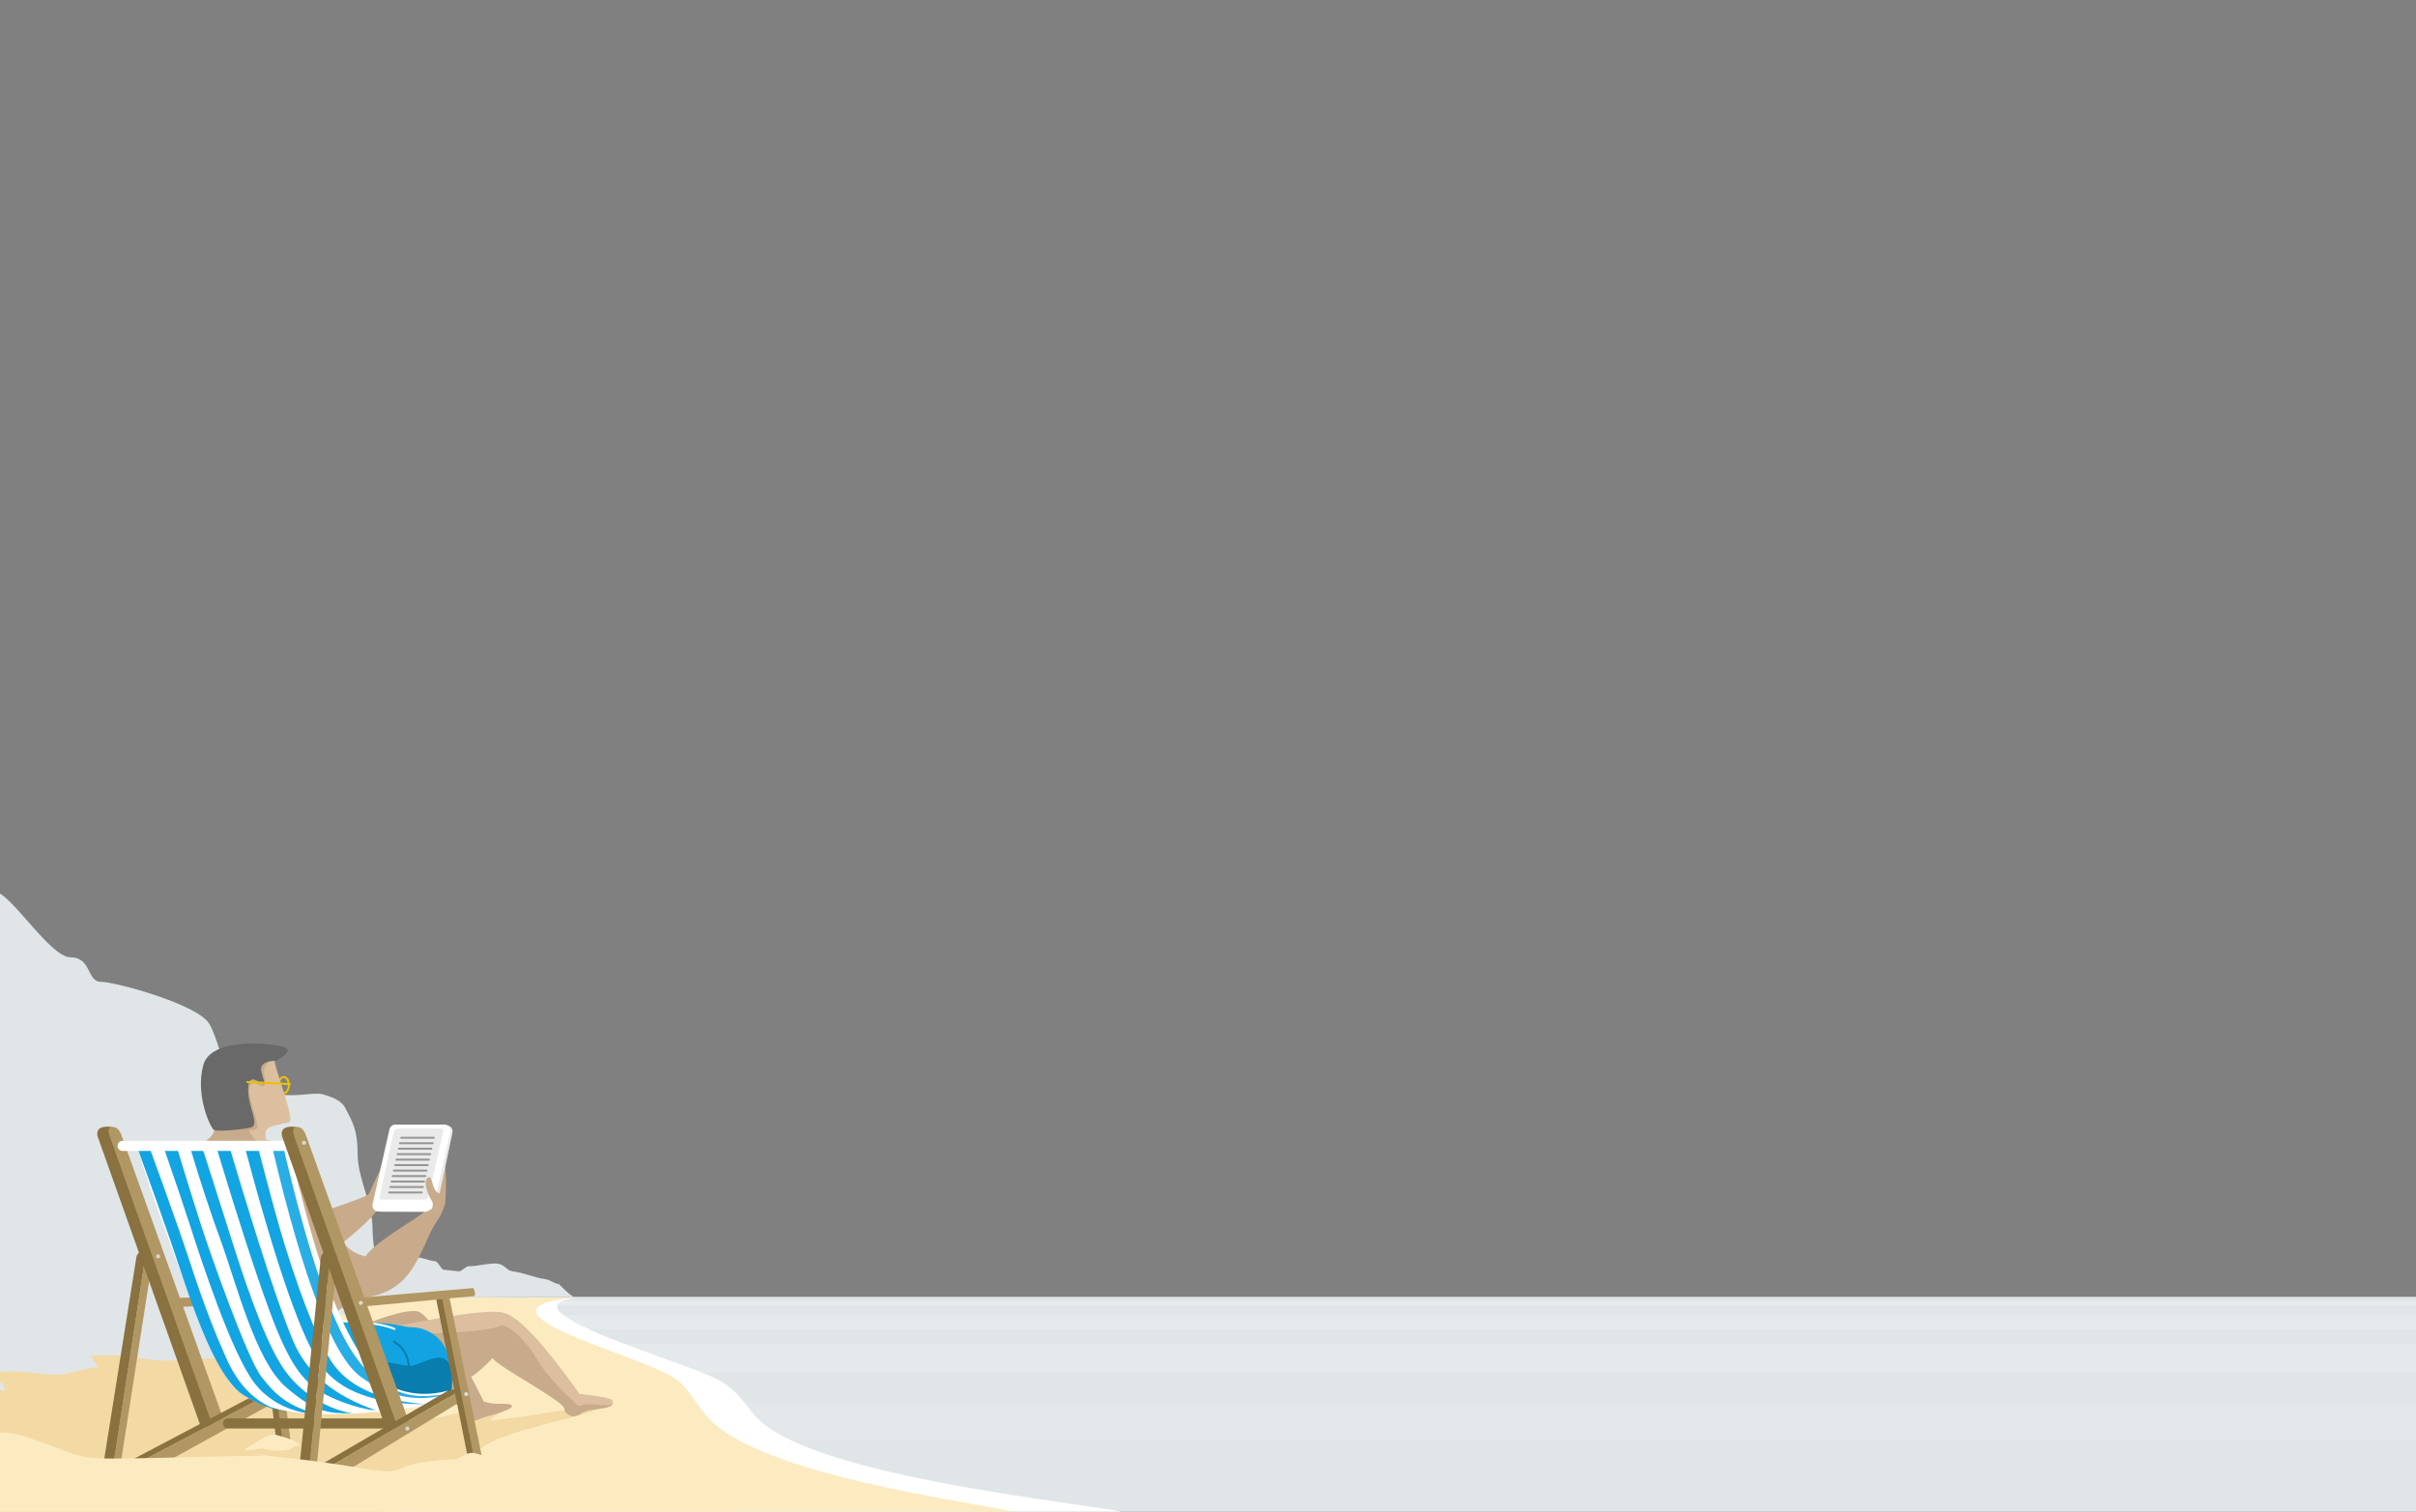 <?xml version="1.0" encoding="UTF-8"?>
<svg width="1192px" height="746px" viewBox="0 0 1192 746" version="1.1" xmlns="http://www.w3.org/2000/svg" xmlns:xlink="http://www.w3.org/1999/xlink">
    <rect x="0" y="0" width="1192" height="746" fill="#808080" stroke="none"/>
    <!-- Generator: Sketch 63.1 (92452) - https://sketch.com -->
    <title>prompts</title>
    <desc>Created with Sketch.</desc>
    <g id="prompts" stroke="none" stroke-width="1" fill="none" fill-rule="evenodd">
        <rect id="Rectangle" fill="#E0E5E7" x="-4" y="640" width="1196" height="106"></rect>
        <polygon id="Rectangle" fill="#EFF2F3" opacity="0.5" points="267 642 1194.5 642 1194.5 644 267 644"></polygon>
        <rect id="Rectangle" fill="#EFF2F3" opacity="0.4" x="267" y="649" width="941" height="7"></rect>
        <rect id="Rectangle" fill="#EFF2F3" opacity="0.3" x="267" y="663" width="941" height="14"></rect>
        <rect id="Rectangle" fill="#EFF2F3" opacity="0.2" x="267" y="692" width="941" height="19"></rect>
        <path d="M-21.113,620.23 C-3.478,632.771 -3.014,598.912 21.118,620.23 C45.25,641.549 43.858,645.311 61.492,645.311 C79.127,645.311 129.247,641.549 136.672,641.549 C144.097,641.549 110.22,634.025 150.594,645.311 C177.51,652.835 191.979,651.065 194,640 L284,640.5 C266.333,642.833 274.167,650.333 307.5,663 C357.5,682 356.5,678 371.5,697.5 C398.086,732.061 565.419,743.941 565.003,749 C561.928,786.135 229.01,782 226.238,782 C222.061,782 11.372,758.173 8.588,750.649 C7.478,747.65 -89.993,762.775 -97.793,736.597 C-109.558,697.111 -31.717,612.689 -21.113,620.23 Z" id="Path-9" fill="#FFFFFF"></path>
        <path d="M-37.113,620.23 C-19.478,632.771 -19.014,598.912 5.118,620.23 C29.25,641.549 27.858,645.311 45.492,645.311 C63.127,645.311 113.247,641.549 120.672,641.549 C128.097,641.549 94.22,634.025 134.594,645.311 C161.51,652.835 175.979,651.065 178,640 L284,640.5 C255.667,642.833 258.167,650.333 291.5,663 C341.5,682 332.5,678 347.5,697.5 C374.086,732.061 509.419,743.941 509.002,749 C505.928,786.135 213.01,782 210.238,782 C206.061,782 -4.628,758.173 -7.412,750.649 C-8.522,747.65 -105.993,762.775 -113.793,736.597 C-125.558,697.111 -47.717,612.689 -37.113,620.23 Z" id="Path-9" fill="#FCEBC1"></path>
        <path d="M93,531 C114.37,536.009 128.703,539.009 136,540 C147.23,541.525 154.771,538.931 159,540 C166.754,541.96 169.336,544.817 170.279,546.659 C173.977,553.886 176.442,557.5 176.442,569.545 C176.442,581.591 183.837,593.636 183.837,606.886 C183.837,620.136 190,637 190,637 C190,637 172.132,637 136.395,637 L93,531 Z" id="Path-3" fill="#E0E5E7"></path>
        <path d="M-100,612.316 C-88.791,607.846 -80.36,605.748 -74.708,606.025 C-70.815,606.215 -59.268,608.347 -55.437,608.541 C-50.575,608.788 -45.737,609.55 -40.984,609.8 C-22.4,610.775 -4.265,608.759 13,608.5 C15.078,608.469 18.492,610.024 20.5,610 C23.482,609.966 25.27,610.993 27.5,611 C29.05,611.006 30.969,609.982 33,610 C35.323,610.021 38.72,612.497 41,612.5 C46.429,612.508 50.456,610.369 55.5,610 C57.693,609.84 60.874,611.192 63.118,611.236 C64.479,611.262 66.493,609.992 69.5,608.5 C71.692,607.413 75.024,605.972 76,606 C82.476,606.192 82.92,611.886 89.091,612.316 C105.12,613.434 120.143,614.683 134.184,616.003 C136.272,616.199 142.45,617.151 144.494,617.35 C162.719,619.126 179.356,622.406 194,624 C195.27,624.139 197.468,626.077 198.692,626.158 C199.242,626.195 198.364,624.833 198.495,623.507 C198.619,622.249 199.751,621.023 200.263,621.06 C201.147,621.124 204.631,620.432 205.5,620.5 C209.465,620.813 210.675,621.934 214.349,622.383 C215.26,622.495 215.724,622.902 216.5,624 C217.148,624.918 218.108,626.556 218.845,626.64 C221.423,626.93 223.938,627.191 226.393,627.417 C227.812,627.547 229.804,624.87 231.211,624.9 C235.508,624.992 241.852,623.091 245.664,623.642 C249.023,624.127 249.904,627.049 252.89,627.417 C258.527,628.111 264.072,630.629 268.547,631.192 C271.811,631.602 273.028,633.438 275.774,633.709 C278.985,637.064 281.394,639.162 283,640 L-87.956,640 L-100,612.316 Z" id="Path-5" fill="#E0E5E7"></path>
        <path d="M184.568,673.534 C165.33,680.438 190.653,687 163,687 C153.224,687 204.935,700.93 194.5,704 C184.548,706.928 144.238,722.147 101,725 C61.326,727.618 18.969,718 0,718 C-61.319,718 -152.3,721 -175.144,721 C-190.374,721 -199.992,706.616 -204,677.849 L-185.965,658 C65.663,666.703 189.174,671.881 184.568,673.534 Z" id="Path-8" fill="#F3D9A4"></path>
        <path d="M-61,423 C-52.967,423 -43.978,425.815 -34.032,431.444 C-19.114,439.888 -11.081,439.888 -3.048,439.888 C4.985,439.888 24.494,472.457 34.822,472.457 C45.15,472.457 42.855,484.52 49.74,484.52 C56.625,484.52 96.79,495.377 103.102,505.027 C109.413,514.677 122.036,568.96 122.036,597.91 C122.036,612.974 122.813,622.486 123.558,630.184 C124.245,637.281 149.004,642.837 149.004,649.78 C149.004,653.98 151.722,654.037 152.447,657.018 C153.074,659.597 153.839,663.618 154.742,669.081 C155.453,670.337 154.695,670.799 152.469,670.466 C151.734,670.466 150.126,671.466 149.368,671.465 C147.459,671.462 144.915,670.491 142.451,670.466 C140.941,670.451 138.655,671.491 136.489,671.465 C133.547,671.429 128.442,670.619 121.939,670.466 C119.559,670.41 115.432,670.545 111.445,670.466 C108.629,670.41 104.011,670.579 98.565,670.466 C94.6,670.384 87.788,671.699 78.768,671.465 C74.696,671.359 68.067,669.683 58.972,668.969 C56.232,668.754 51.625,668.791 45.15,669.081 C45.613,670.247 45.996,671.052 46.297,671.493 C46.939,672.434 48.263,674.498 48.477,674.959 C48.859,675.779 47.627,674.605 46.331,674.959 C43.635,675.696 37.778,676.282 34.822,677.525 C23.192,680.564 16.383,675.051 -5.343,677.525 C-7.247,677.742 -4.439,678.59 -1.981,680.503 C-1.241,681.079 -0.853,682.003 0.395,682.35 C1.643,682.696 2.442,685.117 2.461,685.828 C2.482,686.614 0.717,685.895 0.395,685.969 C-4.104,686.991 -15.286,686.541 -23.13,687.175 C-30.121,687.739 -42.744,689.348 -61,692 L-61,423 Z" id="Path-2" fill="#E0E5E7"></path>
        <path d="M231.318,667.492 C229.439,669.356 236.379,668.946 239.371,668.99 C239.977,668.999 241.899,668.99 242.894,668.99 C248.796,668.99 246.404,668.359 249.342,668.359 C250.061,668.359 251.801,668.3 251.954,667.992 C252.427,667.041 249.171,664.954 246.72,664.954 C243.475,664.954 240.342,662.317 237.437,663.17 C234.532,664.022 232.324,666.494 231.318,667.492 Z" id="Path-12" fill="#052D46"></path>
        <path d="M236.664,718.31 C179.965,751.079 149.947,767.463 146.612,767.463 C143.667,767.463 115.825,772.865 -6.976,749.407 C-17.834,747.333 -31.508,741.983 -48,733.357 L40.551,718.31 L134.605,711.288 C141.537,710.689 146.54,710.02 149.614,709.282 C187.662,700.147 186,702.5 194,702.5 C202,702.5 218.747,699.078 219,699 C225.515,696.992 243.596,694.667 247,695 C251.989,695.488 239.421,700.405 243,701 C243.248,701.041 250.216,700.008 250.5,700 C256.017,699.848 274.348,696.076 279.5,696 C280.659,695.983 302.973,693.435 296.5,695 C294.093,695.582 289.764,697.538 284,699 C267.821,703.102 242.842,709.173 236.664,715.301 C236.368,715.594 236.368,716.597 236.664,718.31 Z" id="Path-35" fill="#F3D9A4"></path>
        <path d="M206.99,647.554 C213.005,650.842 220.113,665.637 232.69,679.884 L238.698,691.678 C240.885,692.408 243.254,692.774 245.806,692.774 C249.634,692.774 253.462,692.774 252.368,694.418 C251.274,696.061 241.825,698.703 239.244,699.349 C237.057,699.897 236.059,700.85 234.323,700.993 C232.318,701.159 232.175,698.293 231.589,697.705 C230.495,696.609 213.552,685.911 213.552,681.528 C213.552,678.917 174.938,674.535 171.447,658.513 C171.03,656.601 200.975,644.266 206.99,647.554 Z" id="Path-49" fill="#C8AB8B"></path>
        <ellipse id="Oval" stroke="#EDC001" cx="140" cy="535.5" rx="2.5" ry="4"></ellipse>
        <g id="Group-3" transform="translate(47, 556)">
            <polygon id="Path-20" fill="#B19763" points="8.6 169.167 25.1 61.667 28.6 63.167 12.1 169.167"></polygon>
            <path d="M1.1,4.667 L52.1,148.167 L58.6,148.167 L8.1,0.167 C5.767,-0.167 3.933,4.21662705e-13 2.6,0.667 C1.267,1.333 0.767,2.667 1.1,4.667 Z" id="Path-16" fill="#8A7140"></path>
            <path d="M7.1,4.667 L58.1,148.167 L64.6,148.167 L13.1,4.667 C12.1,1.667 10.6,0.167 8.6,0.167 C6.6,0.167 6.1,1.667 7.1,4.667 Z" id="Path-16" fill="#B19763"></path>
            <polygon id="Path-17" fill="#8A7140" points="84.1 129.667 0.6 173.667 6.6 173.667 90.1 129.667"></polygon>
            <polygon id="Path-18" fill="#B19763" points="90.1 129.667 90.1 135.167 6.6 181.167 6.6 173.667"></polygon>
            <path d="M25.1,61.667 L23.439,61.667 C21.823,61.667 20.466,62.882 20.288,64.489 L20.288,64.489 L20.288,64.489 L3.6,169.167 L8.6,169.167 L25.1,61.667 Z" id="Path-29" fill="#8A7140"></path>
            <path d="M37.1,84.667 L95.6,82.667 C96.6,85.333 96.6,86.667 95.6,86.667 C94.6,86.667 75.1,87.5 37.1,89.167 L37.1,84.667 Z" id="Path-30" fill="#B19763"></path>
            <polygon id="Path-31" fill="#B19763" points="87.5 85.893 96.5 156.393 91.5 156.393 83 86.893"></polygon>
            <polygon id="Path-31" fill="#8A7140" points="83.5 85.893 92.5 156.393 89.5 156.393 81 86.893"></polygon>
        </g>
        <path d="M101.584,548.344 C98.45,535.972 96.218,516 122.444,516 C148.669,516 140.103,520.654 134.972,523.502 C133.594,524.268 145.496,553.512 141.988,554.012 C138.48,554.513 133.028,555.642 131.464,557.013 C130.065,558.24 130.462,560.047 130.462,562.014 C130.462,563.166 141.487,564.515 149.506,569.017 C158.271,573.937 157.761,589.319 161.533,599.026 C168.034,615.753 174.215,618.349 180.26,620.075 C184.897,613.335 198.693,605.74 208.14,599.026 C211.469,596.66 210.058,595.971 213.327,593.299 C216.481,579.651 218.427,573.225 219.165,574.018 C220.039,574.957 220.319,586.272 219.666,593.524 C219.507,595.295 217.151,600.392 216.659,601.027 C208.107,612.062 206.485,634.441 184.251,639.568 C172.356,642.311 160.209,649.101 164.54,652.543 C168.305,655.535 178.641,656.544 182.08,656.544 C191.202,656.544 238.668,645.082 249.5,648.5 C256.721,650.779 268.82,663.963 285.796,688.053 C293.491,689.084 298.059,689.9 299.5,690.5 C300.892,691.08 302.501,690.999 302,693.5 C299.494,695.501 292.865,695.114 288.806,696.556 C285.701,697.66 283.887,700.452 280.287,698.057 C277.28,696.056 279.786,695.556 276.779,693.055 C268.381,686.071 245.463,674.121 242.973,670.211 C237.272,677.047 224.997,685.234 221.17,686.053 C213.188,687.762 175.129,692.552 170.568,690.273 C166.007,687.994 120.366,707.693 104.402,661.545 C88.439,615.398 79.179,593.702 82.77,579.108 C86.361,564.515 104.576,566.928 105.906,557.013 C106.091,555.633 103.4,555.512 101.584,548.344 Z" id="Path-34" fill="#C8AB8B"></path>
        <path d="M131.039,534.678 C130.286,531.05 130.015,528.099 131.039,526.098 C133.434,521.419 135.062,523.575 135.565,523.07 C134.191,523.897 146.124,553.371 142.604,553.876 C139.084,554.381 133.614,555.502 132.045,556.885 C130.641,558.124 131.039,559.947 131.039,561.932 C131.039,563.094 142.101,564.961 150.146,569.503 C155.434,572.489 134.886,575.935 123.497,559.409 C121.292,556.209 127.209,559.112 127.017,555.876 C126.68,550.209 120.122,536.794 124.503,534.678 C125.748,534.077 128.321,536.001 130.034,536.192 C130.639,536.26 130.501,534.678 131.039,534.678 Z" id="Path-34" fill="#DCBF9F"></path>
        <path d="M182.502,656.158 C191.63,656.158 238.16,644.555 249,648 C256.227,650.297 268.56,663.63 286,688 C293.342,688.692 297.735,689.34 299.177,689.945 C300.569,690.529 302.675,689.924 302.173,692.444 C302.117,692.489 302.232,692.905 302.173,692.944 C299.616,694.637 291.263,692.04 287.292,693.461 C284.185,694.573 284.283,692.452 281.274,689.932 C277.704,686.942 268.837,677.618 265.25,671.281 C260.393,662.7 252.211,654.142 247.196,654.142 C239.172,658.174 205.89,657.852 202.061,658.678 C194.073,660.401 175.546,692.449 170.982,690.153 C166.417,687.856 179.06,656.158 182.502,656.158 Z" id="Path-34" fill="#DCBF9F"></path>
        <path d="M166,652 C177.522,652.443 185.139,652.776 188.852,652.996 C195.098,653.367 200.31,654.989 202.761,654.989 C209.716,654.989 225.613,659.472 222.632,687.366 C206.735,691.351 196.303,687.864 181.897,678.898 C172.292,672.921 166.994,663.955 166,652 Z" id="Path-44" fill="#12A4E2"></path>
        <path d="M168,652 C180.906,652.333 189.906,653.667 195,656" id="Path-48" stroke="#FFFFFF" opacity="0.99"></path>
        <path d="M165,671.032 C176.625,671.485 184.31,671.825 188.055,672.051 C194.357,672.43 199.616,674.088 202.089,674.088 C209.106,674.088 225.646,658.809 222.638,687.329 C206.6,691.404 196.075,687.839 181.54,678.671 C171.85,672.56 166.337,670.013 165,671.032 Z" id="Path-44" fill="#087DAE"></path>
        <path d="M191.594,598.056 C198.005,587.104 200.862,581.557 200.167,581.416 C198.217,581.022 184.613,596.395 183.409,596.53 C173.149,597.68 142.499,594.422 129.176,601.174 C118.26,606.705 140.166,618.188 157.149,615.68 C162.423,614.901 165.176,614.174 172.676,611.174 C180.176,608.174 183.176,606.674 186.676,604.174 C187.74,603.414 189.379,601.374 191.594,598.056 Z" id="Path-43" fill="#C8AB8B" transform="translate(163.259, 598.721) rotate(-20) translate(-163.259, -598.721) "></path>
        <path d="M112.5,700 L193.5,700 L193.5,700 L196,705 L112.5,705 C111.119,705 110,703.881 110,702.5 C110,701.119 111.119,700 112.5,700 Z" id="Path-32" fill="#8A7140"></path>
        <path d="M68,567 C71.31,577.87 73.943,586.032 75.9,591.488 C94.73,643.979 106.749,676.306 115.4,684.638 C135.204,703.711 179.898,697.892 206.9,694.103 C214.549,693.029 220.117,686.848 221,686.299 C202.4,691.505 188.9,682.539 188.9,681.044 C188.9,680.515 184.952,678.715 179,670 C165,649.5 155,617.5 143,567.245 C133.14,566.154 108.14,566.072 68,567 Z" id="Path-33" fill="#FFFFFF"></path>
        <g id="Group" transform="translate(68, 567)" fill="#12A4E2">
            <path d="M53,0 C68.667,58.667 81.167,94.333 90.5,107 C99.833,119.667 117,126 142,126 C120.333,124.333 105.333,118 97,107 C91.162,99.294 82.427,79.415 72.5,47.5 C69.671,38.404 65.337,22.571 59.5,0 L53,0 Z" id="Path-58" opacity="0.99"></path>
            <path d="M66.5,-5.04485342e-13 C81.833,65 96.333,102.5 110,112.5 C123.667,122.5 138,125.333 153,121 C146.538,121.788 142.038,122.122 139.5,122 C133.139,121.695 128.738,119.882 125.5,118.5 C117.533,115.099 111.402,108.603 106,100.5 C95.333,84.5 84,51 72,-5.04485342e-13 L66.5,-5.04485342e-13 Z" id="Path-59" opacity="0.9"></path>
            <path d="M39,0 C49.667,35.333 58.333,62 65,80 C75,107 81.5,114.5 90.5,120 C99.5,125.5 113,129 117.5,129 C96.833,122 83.167,110.5 76.5,94.5 C69.833,78.5 59.5,47 45.5,0 L39,0 Z" id="Path-57" opacity="0.99"></path>
            <path d="M26,0 C31,16.667 36,31.833 41,45.5 C48.5,66 58,104.5 73,117.5 C88,130.5 94.5,130.5 106,130.5 C95,129 81.5,121.5 73,110 C64.5,98.5 55.5,74 46.5,45.5 C40.5,26.5 35.667,11.333 32,0 L26,0 Z" id="Path-56" opacity="0.99"></path>
            <path d="M0,0 C5.667,15.667 11,30.667 16,45 C23.5,66.5 37,113.5 53,122 C61,127 69.5,129.833 78.5,130.5 C62.833,129.5 51.167,120.333 43.5,103 C32,77 28,62 20.5,40.5 C15.5,26.167 10.667,12.667 6,0 L0,0 Z" id="Path-54"></path>
            <path d="M13,0 L19.5,0 C23.833,14.333 27.667,26.667 31,37 C36,52.5 54,103.5 61,112.5 C68,121.5 74,127 89,131 C87,131 69,130.5 57.5,115.5 C46,100.5 30.5,52.5 25.5,37 C22.167,26.667 18,14.333 13,0 Z" id="Path-55" opacity="0.99"></path>
        </g>
        <path d="M60.5,563 L141.5,563 L141.5,563 L144,568 L60.5,568 C59.119,568 58,566.881 58,565.5 C58,564.119 59.119,563 60.5,563 Z" id="Path-32" fill="#FFFFFF"></path>
        <g id="Group-3" transform="translate(139, 556)">
            <polygon id="Path-20" fill="#B19763" points="13.6 169.167 24.1 61.667 27.6 63.167 17.1 169.167"></polygon>
            <path d="M0.1,4.667 L51.1,148.167 L57.6,148.167 L7.1,0.167 C4.767,-0.167 2.933,2.22710739e-13 1.6,0.667 C0.267,1.333 -0.233,2.667 0.1,4.667 Z" id="Path-16" fill="#8A7140"></path>
            <path d="M6.1,4.667 L57.1,148.167 L63.6,148.167 L12.1,4.667 C11.1,1.667 9.6,0.167 7.6,0.167 C5.6,0.167 5.1,1.667 6.1,4.667 Z" id="Path-16" fill="#B19763"></path>
            <path d="M80.413,131.233 L80.413,131.233 L80.413,131.233 L7.6,173.667 L13.6,173.667 L89.1,129.667 L86.21,129.667 C84.173,129.667 82.173,130.207 80.413,131.233 Z" id="Path-17" fill="#8A7140"></path>
            <polygon id="Path-18" fill="#B19763" points="89.1 129.667 89.1 135.167 13.6 181.167 13.6 173.667"></polygon>
            <path d="M24.1,61.667 L22.641,61.667 C20.91,61.667 19.456,62.969 19.266,64.689 L19.266,64.689 L19.266,64.689 L8.6,169.167 L13.6,169.167 L24.1,61.667 Z" id="Path-29" fill="#8A7140"></path>
            <polygon id="Path-31" fill="#8A7140" points="80.6 83.667 96.6 162.167 91.6 162.167 76.1 84.667"></polygon>
            <polygon id="Path-31" fill="#B19763" points="82.6 83.667 98.6 162.167 94.6 162.167 79.1 84.667"></polygon>
            <path d="M36.1,84.667 L94.6,79.667 C95.6,82.333 95.6,83.667 94.6,83.667 C94.392,83.667 74.892,85.5 36.1,89.167 L36.1,84.667 Z" id="Path-30" fill="#B19763"></path>
        </g>
        <path d="M197.008,555.034 L220.352,555.359 C222.009,555.382 223.333,556.743 223.31,558.4 C223.308,558.595 223.286,558.788 223.246,558.979 L215.503,595.62 C215.21,597.007 213.986,598 212.568,598 L188.741,598 C187.084,598 185.741,596.657 185.741,595 C185.741,594.781 185.765,594.562 185.813,594.348 L194.038,557.382 C194.347,555.995 195.587,555.014 197.008,555.034 Z" id="Path-37" fill="#EAEAEA"></path>
        <path d="M195.082,555 L219.246,555 C220.903,555 222.246,556.343 222.246,558 C222.246,558.223 222.221,558.445 222.172,558.662 L213.806,595.654 C213.496,597.025 212.276,597.997 210.871,597.993 L186.741,597.92 C185.084,597.915 183.745,596.568 183.75,594.911 C183.751,594.692 183.775,594.473 183.823,594.259 L192.155,557.34 C192.464,555.972 193.679,555 195.082,555 Z" id="Path-37" fill="#FFFFFF"></path>
        <path d="M196.183,557 L217.745,557 C218.297,557 218.745,557.448 218.745,558 C218.745,558.075 218.736,558.15 218.719,558.224 L211.326,590.447 C211.117,591.356 210.309,592 209.376,592 L188.239,592 C187.687,592 187.239,591.552 187.239,591 C187.239,590.929 187.247,590.858 187.262,590.789 L194.229,558.577 C194.428,557.657 195.242,557 196.183,557 Z" id="Path-37" fill="#EAEAEA"></path>
        <path d="M-27.113,709.866 C-9.478,714.838 -9.014,701.415 15.118,709.866 C39.25,718.318 37.858,719.81 55.492,719.81 C73.127,719.81 123.247,718.318 130.672,718.318 C138.097,718.318 104.22,715.335 144.594,719.81 C184.969,724.284 190.073,728.759 198.891,724.284 C207.708,719.81 239.18,719.011 241.5,721 C241.776,721.236 264.186,721.344 284,724.5 C305.151,727.869 325.614,735.861 341.5,740.5 C352.815,743.804 363.419,743.995 363,746 C359.928,760.722 223.01,774 220.238,774 C216.061,774 5.372,764.554 2.588,761.571 C1.478,760.382 -95.993,766.378 -103.793,756 C-115.558,740.346 -37.717,706.877 -27.113,709.866 Z" id="Path-9" fill="#FCEBC1"></path>
        <path d="M123.201,713.617 C130.076,709.485 133.022,707.123 136.951,708.304 C140.879,709.485 143.334,710.075 145.299,711.256 C147.263,712.436 149.718,713.617 146.281,713.617 C143.914,713.617 145.053,714.779 142.607,715.331 C134.75,717.102 130.567,714.798 129.094,714.798 C127.62,714.798 116.326,717.75 123.201,713.617 Z" id="Path-45" fill="#FCEBC1"></path>
        <path d="M221.201,722.747 C228.076,718.519 231.022,716.103 234.951,717.311 C238.879,718.519 241.334,719.123 243.299,720.331 C245.263,721.539 247.718,722.747 244.281,722.747 C241.914,722.747 241.326,722.183 238.879,722.747 C231.022,724.559 228.567,723.955 227.094,723.955 C225.62,723.955 214.326,726.975 221.201,722.747 Z" id="Path-45" fill="#FCEBC1"></path>
        <path d="M105.439,557.573 C106.983,558.604 118.309,557.573 123.457,556.541 C128.606,555.509 122.428,546.739 122.428,537.968 C122.428,529.198 127.061,533.841 129.635,534.873 C132.209,535.905 127.576,528.682 129.12,526.103 C130.665,523.523 135.298,523.523 135.813,523.523 C136.328,523.523 144.05,519.396 141.476,517.333 C138.902,515.269 104.439,510.626 100.32,525.587 C96.202,540.548 103.894,556.541 105.439,557.573 Z" id="Path-46" fill="#696969"></path>
        <path d="M197.966,561.494 L214,561.494 M197.369,564.195 L213.403,564.195 M196.772,566.897 L212.807,566.897 M196.176,569.598 L212.21,569.598 M195.579,572.299 L211.614,572.299 M194.983,575 L211.017,575 M194.386,577.701 L210.421,577.701 M193.79,580.402 L209.824,580.402 M193.193,583.103 L209.228,583.103 M192.597,585.805 L208.631,585.805 M192,588.506 L208.034,588.506" id="Combined-Shape" stroke="#979797" stroke-linecap="round"></path>
        <path d="M143,535 C142.667,535 135.667,534.667 122,534" id="Path-51" stroke="#EDC001" stroke-linecap="round"></path>
        <path d="M210.013,584.038 C210.013,586.038 211.341,590.249 213.209,592.929 C213.498,593.342 213.796,594.719 213.206,596.192 C212.778,597.256 209.778,598.038 210.013,598.217 C210.639,598.694 213.063,599.394 213.738,598.723 C215.93,596.543 217.337,589.489 216.93,589.102 C216.69,588.874 215.033,588.335 214.27,586.57 C213.339,584.421 212.726,581 212.141,581 C211.077,581 210.013,581.506 210.013,584.038 Z" id="Path-52" fill="#C8AB8B"></path>
        <path d="M194,662 C199.333,664.667 202,670 202,678" id="Path-53" stroke="#087DAE"></path>
        <circle id="Oval" fill="#D8D8D8" cx="178" cy="643" r="1"></circle>
        <circle id="Oval" fill="#D8D8D8" cx="201" cy="705" r="1"></circle>
        <circle id="Oval" fill="#D8D8D8" cx="230" cy="688" r="1"></circle>
        <circle id="Oval" fill="#D8D8D8" cx="78" cy="620" r="1"></circle>
        <circle id="Oval" fill="#D8D8D8" cx="150" cy="564" r="1"></circle>
    </g>
</svg>